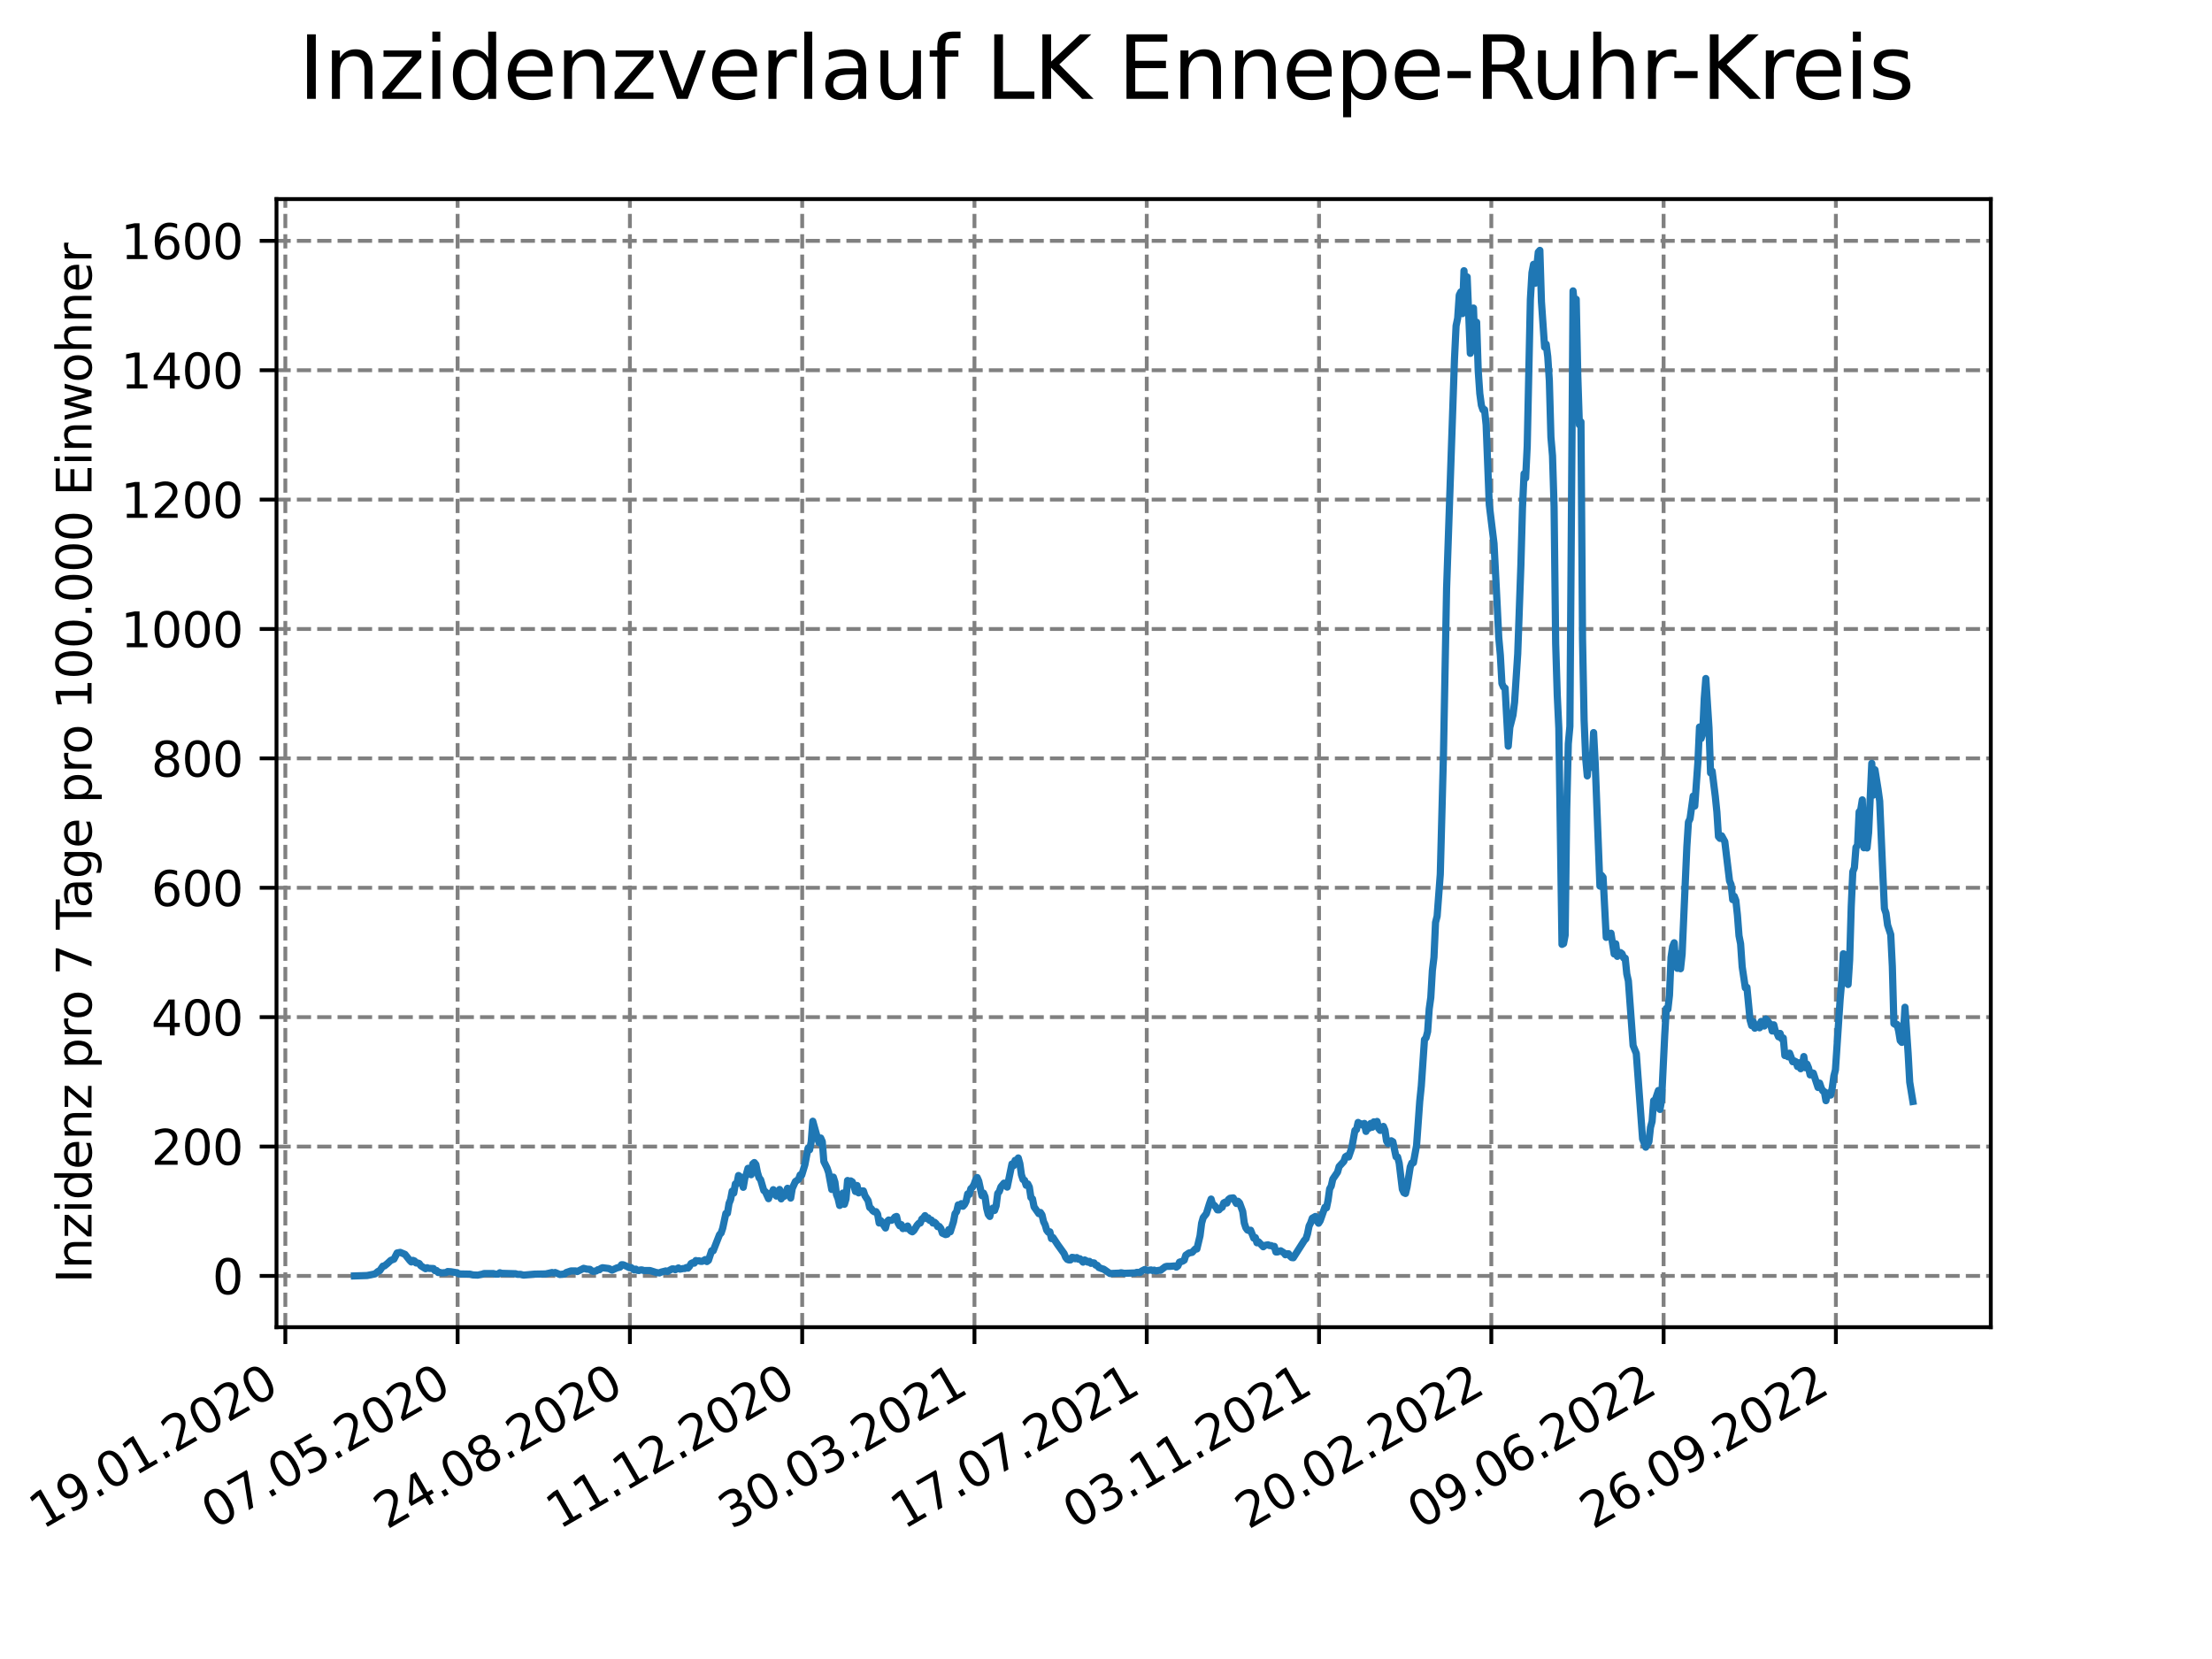 <?xml version="1.0" encoding="utf-8" standalone="no"?>
<!DOCTYPE svg PUBLIC "-//W3C//DTD SVG 1.1//EN"
  "http://www.w3.org/Graphics/SVG/1.1/DTD/svg11.dtd">
<svg xmlns:xlink="http://www.w3.org/1999/xlink" width="460.8pt" height="345.6pt" viewBox="0 0 460.8 345.6" xmlns="http://www.w3.org/2000/svg" version="1.1">
 <defs>
  <style type="text/css">*{stroke-linejoin: round; stroke-linecap: butt}</style>
 </defs>
 <g id="figure_1">
  <g id="patch_1">
   <path d="M 0 345.6 
L 460.8 345.6 
L 460.8 0 
L 0 0 
z
" style="fill: #ffffff"/>
  </g>
  <g id="axes_1">
   <g id="patch_2">
    <path d="M 57.6 276.48 
L 414.72 276.48 
L 414.72 41.472 
L 57.6 41.472 
z
" style="fill: #ffffff"/>
   </g>
   <g id="matplotlib.axis_1">
    <g id="xtick_1">
     <g id="line2d_1">
      <path d="M 59.441 276.48 
L 59.441 41.472 
" clip-path="url(#pf2078508af)" style="fill: none; stroke-dasharray: 2.96,1.28; stroke-dashoffset: 0; stroke: #808080; stroke-width: 0.8"/>
     </g>
     <g id="line2d_2">
      <defs>
       <path id="m29d608d064" d="M 0 0 
L 0 3.5 
" style="stroke: #000000; stroke-width: 0.8"/>
      </defs>
      <g>
       <use xlink:href="#m29d608d064" x="59.441" y="276.48" style="stroke: #000000; stroke-width: 0.8"/>
      </g>
     </g>
     <g id="text_1">
      <!-- 19.01.2020 -->
      <g transform="translate(8.816 318.689) rotate(-30) scale(0.1 -0.1)">
       <defs>
        <path id="DejaVuSans-31" d="M 794 531 
L 1825 531 
L 1825 4091 
L 703 3866 
L 703 4441 
L 1819 4666 
L 2450 4666 
L 2450 531 
L 3481 531 
L 3481 0 
L 794 0 
L 794 531 
z
" transform="scale(0.016)"/>
        <path id="DejaVuSans-39" d="M 703 97 
L 703 672 
Q 941 559 1184 500 
Q 1428 441 1663 441 
Q 2288 441 2617 861 
Q 2947 1281 2994 2138 
Q 2813 1869 2534 1725 
Q 2256 1581 1919 1581 
Q 1219 1581 811 2004 
Q 403 2428 403 3163 
Q 403 3881 828 4315 
Q 1253 4750 1959 4750 
Q 2769 4750 3195 4129 
Q 3622 3509 3622 2328 
Q 3622 1225 3098 567 
Q 2575 -91 1691 -91 
Q 1453 -91 1209 -44 
Q 966 3 703 97 
z
M 1959 2075 
Q 2384 2075 2632 2365 
Q 2881 2656 2881 3163 
Q 2881 3666 2632 3958 
Q 2384 4250 1959 4250 
Q 1534 4250 1286 3958 
Q 1038 3666 1038 3163 
Q 1038 2656 1286 2365 
Q 1534 2075 1959 2075 
z
" transform="scale(0.016)"/>
        <path id="DejaVuSans-2e" d="M 684 794 
L 1344 794 
L 1344 0 
L 684 0 
L 684 794 
z
" transform="scale(0.016)"/>
        <path id="DejaVuSans-30" d="M 2034 4250 
Q 1547 4250 1301 3770 
Q 1056 3291 1056 2328 
Q 1056 1369 1301 889 
Q 1547 409 2034 409 
Q 2525 409 2770 889 
Q 3016 1369 3016 2328 
Q 3016 3291 2770 3770 
Q 2525 4250 2034 4250 
z
M 2034 4750 
Q 2819 4750 3233 4129 
Q 3647 3509 3647 2328 
Q 3647 1150 3233 529 
Q 2819 -91 2034 -91 
Q 1250 -91 836 529 
Q 422 1150 422 2328 
Q 422 3509 836 4129 
Q 1250 4750 2034 4750 
z
" transform="scale(0.016)"/>
        <path id="DejaVuSans-32" d="M 1228 531 
L 3431 531 
L 3431 0 
L 469 0 
L 469 531 
Q 828 903 1448 1529 
Q 2069 2156 2228 2338 
Q 2531 2678 2651 2914 
Q 2772 3150 2772 3378 
Q 2772 3750 2511 3984 
Q 2250 4219 1831 4219 
Q 1534 4219 1204 4116 
Q 875 4013 500 3803 
L 500 4441 
Q 881 4594 1212 4672 
Q 1544 4750 1819 4750 
Q 2544 4750 2975 4387 
Q 3406 4025 3406 3419 
Q 3406 3131 3298 2873 
Q 3191 2616 2906 2266 
Q 2828 2175 2409 1742 
Q 1991 1309 1228 531 
z
" transform="scale(0.016)"/>
       </defs>
       <use xlink:href="#DejaVuSans-31"/>
       <use xlink:href="#DejaVuSans-39" x="63.623"/>
       <use xlink:href="#DejaVuSans-2e" x="127.246"/>
       <use xlink:href="#DejaVuSans-30" x="159.033"/>
       <use xlink:href="#DejaVuSans-31" x="222.656"/>
       <use xlink:href="#DejaVuSans-2e" x="286.279"/>
       <use xlink:href="#DejaVuSans-32" x="318.066"/>
       <use xlink:href="#DejaVuSans-30" x="381.689"/>
       <use xlink:href="#DejaVuSans-32" x="445.312"/>
       <use xlink:href="#DejaVuSans-30" x="508.936"/>
      </g>
     </g>
    </g>
    <g id="xtick_2">
     <g id="line2d_3">
      <path d="M 95.331 276.48 
L 95.331 41.472 
" clip-path="url(#pf2078508af)" style="fill: none; stroke-dasharray: 2.96,1.28; stroke-dashoffset: 0; stroke: #808080; stroke-width: 0.8"/>
     </g>
     <g id="line2d_4">
      <g>
       <use xlink:href="#m29d608d064" x="95.331" y="276.48" style="stroke: #000000; stroke-width: 0.8"/>
      </g>
     </g>
     <g id="text_2">
      <!-- 07.05.2020 -->
      <g transform="translate(44.706 318.689) rotate(-30) scale(0.1 -0.1)">
       <defs>
        <path id="DejaVuSans-37" d="M 525 4666 
L 3525 4666 
L 3525 4397 
L 1831 0 
L 1172 0 
L 2766 4134 
L 525 4134 
L 525 4666 
z
" transform="scale(0.016)"/>
        <path id="DejaVuSans-35" d="M 691 4666 
L 3169 4666 
L 3169 4134 
L 1269 4134 
L 1269 2991 
Q 1406 3038 1543 3061 
Q 1681 3084 1819 3084 
Q 2600 3084 3056 2656 
Q 3513 2228 3513 1497 
Q 3513 744 3044 326 
Q 2575 -91 1722 -91 
Q 1428 -91 1123 -41 
Q 819 9 494 109 
L 494 744 
Q 775 591 1075 516 
Q 1375 441 1709 441 
Q 2250 441 2565 725 
Q 2881 1009 2881 1497 
Q 2881 1984 2565 2268 
Q 2250 2553 1709 2553 
Q 1456 2553 1204 2497 
Q 953 2441 691 2322 
L 691 4666 
z
" transform="scale(0.016)"/>
       </defs>
       <use xlink:href="#DejaVuSans-30"/>
       <use xlink:href="#DejaVuSans-37" x="63.623"/>
       <use xlink:href="#DejaVuSans-2e" x="127.246"/>
       <use xlink:href="#DejaVuSans-30" x="159.033"/>
       <use xlink:href="#DejaVuSans-35" x="222.656"/>
       <use xlink:href="#DejaVuSans-2e" x="286.279"/>
       <use xlink:href="#DejaVuSans-32" x="318.066"/>
       <use xlink:href="#DejaVuSans-30" x="381.689"/>
       <use xlink:href="#DejaVuSans-32" x="445.312"/>
       <use xlink:href="#DejaVuSans-30" x="508.936"/>
      </g>
     </g>
    </g>
    <g id="xtick_3">
     <g id="line2d_5">
      <path d="M 131.221 276.48 
L 131.221 41.472 
" clip-path="url(#pf2078508af)" style="fill: none; stroke-dasharray: 2.96,1.28; stroke-dashoffset: 0; stroke: #808080; stroke-width: 0.8"/>
     </g>
     <g id="line2d_6">
      <g>
       <use xlink:href="#m29d608d064" x="131.221" y="276.48" style="stroke: #000000; stroke-width: 0.8"/>
      </g>
     </g>
     <g id="text_3">
      <!-- 24.08.2020 -->
      <g transform="translate(80.596 318.689) rotate(-30) scale(0.1 -0.1)">
       <defs>
        <path id="DejaVuSans-34" d="M 2419 4116 
L 825 1625 
L 2419 1625 
L 2419 4116 
z
M 2253 4666 
L 3047 4666 
L 3047 1625 
L 3713 1625 
L 3713 1100 
L 3047 1100 
L 3047 0 
L 2419 0 
L 2419 1100 
L 313 1100 
L 313 1709 
L 2253 4666 
z
" transform="scale(0.016)"/>
        <path id="DejaVuSans-38" d="M 2034 2216 
Q 1584 2216 1326 1975 
Q 1069 1734 1069 1313 
Q 1069 891 1326 650 
Q 1584 409 2034 409 
Q 2484 409 2743 651 
Q 3003 894 3003 1313 
Q 3003 1734 2745 1975 
Q 2488 2216 2034 2216 
z
M 1403 2484 
Q 997 2584 770 2862 
Q 544 3141 544 3541 
Q 544 4100 942 4425 
Q 1341 4750 2034 4750 
Q 2731 4750 3128 4425 
Q 3525 4100 3525 3541 
Q 3525 3141 3298 2862 
Q 3072 2584 2669 2484 
Q 3125 2378 3379 2068 
Q 3634 1759 3634 1313 
Q 3634 634 3220 271 
Q 2806 -91 2034 -91 
Q 1263 -91 848 271 
Q 434 634 434 1313 
Q 434 1759 690 2068 
Q 947 2378 1403 2484 
z
M 1172 3481 
Q 1172 3119 1398 2916 
Q 1625 2713 2034 2713 
Q 2441 2713 2670 2916 
Q 2900 3119 2900 3481 
Q 2900 3844 2670 4047 
Q 2441 4250 2034 4250 
Q 1625 4250 1398 4047 
Q 1172 3844 1172 3481 
z
" transform="scale(0.016)"/>
       </defs>
       <use xlink:href="#DejaVuSans-32"/>
       <use xlink:href="#DejaVuSans-34" x="63.623"/>
       <use xlink:href="#DejaVuSans-2e" x="127.246"/>
       <use xlink:href="#DejaVuSans-30" x="159.033"/>
       <use xlink:href="#DejaVuSans-38" x="222.656"/>
       <use xlink:href="#DejaVuSans-2e" x="286.279"/>
       <use xlink:href="#DejaVuSans-32" x="318.066"/>
       <use xlink:href="#DejaVuSans-30" x="381.689"/>
       <use xlink:href="#DejaVuSans-32" x="445.312"/>
       <use xlink:href="#DejaVuSans-30" x="508.936"/>
      </g>
     </g>
    </g>
    <g id="xtick_4">
     <g id="line2d_7">
      <path d="M 167.111 276.48 
L 167.111 41.472 
" clip-path="url(#pf2078508af)" style="fill: none; stroke-dasharray: 2.96,1.28; stroke-dashoffset: 0; stroke: #808080; stroke-width: 0.8"/>
     </g>
     <g id="line2d_8">
      <g>
       <use xlink:href="#m29d608d064" x="167.111" y="276.48" style="stroke: #000000; stroke-width: 0.8"/>
      </g>
     </g>
     <g id="text_4">
      <!-- 11.12.2020 -->
      <g transform="translate(116.485 318.689) rotate(-30) scale(0.1 -0.1)">
       <use xlink:href="#DejaVuSans-31"/>
       <use xlink:href="#DejaVuSans-31" x="63.623"/>
       <use xlink:href="#DejaVuSans-2e" x="127.246"/>
       <use xlink:href="#DejaVuSans-31" x="159.033"/>
       <use xlink:href="#DejaVuSans-32" x="222.656"/>
       <use xlink:href="#DejaVuSans-2e" x="286.279"/>
       <use xlink:href="#DejaVuSans-32" x="318.066"/>
       <use xlink:href="#DejaVuSans-30" x="381.689"/>
       <use xlink:href="#DejaVuSans-32" x="445.312"/>
       <use xlink:href="#DejaVuSans-30" x="508.936"/>
      </g>
     </g>
    </g>
    <g id="xtick_5">
     <g id="line2d_9">
      <path d="M 203 276.48 
L 203 41.472 
" clip-path="url(#pf2078508af)" style="fill: none; stroke-dasharray: 2.96,1.28; stroke-dashoffset: 0; stroke: #808080; stroke-width: 0.8"/>
     </g>
     <g id="line2d_10">
      <g>
       <use xlink:href="#m29d608d064" x="203" y="276.48" style="stroke: #000000; stroke-width: 0.8"/>
      </g>
     </g>
     <g id="text_5">
      <!-- 30.03.2021 -->
      <g transform="translate(152.375 318.689) rotate(-30) scale(0.1 -0.1)">
       <defs>
        <path id="DejaVuSans-33" d="M 2597 2516 
Q 3050 2419 3304 2112 
Q 3559 1806 3559 1356 
Q 3559 666 3084 287 
Q 2609 -91 1734 -91 
Q 1441 -91 1130 -33 
Q 819 25 488 141 
L 488 750 
Q 750 597 1062 519 
Q 1375 441 1716 441 
Q 2309 441 2620 675 
Q 2931 909 2931 1356 
Q 2931 1769 2642 2001 
Q 2353 2234 1838 2234 
L 1294 2234 
L 1294 2753 
L 1863 2753 
Q 2328 2753 2575 2939 
Q 2822 3125 2822 3475 
Q 2822 3834 2567 4026 
Q 2313 4219 1838 4219 
Q 1578 4219 1281 4162 
Q 984 4106 628 3988 
L 628 4550 
Q 988 4650 1302 4700 
Q 1616 4750 1894 4750 
Q 2613 4750 3031 4423 
Q 3450 4097 3450 3541 
Q 3450 3153 3228 2886 
Q 3006 2619 2597 2516 
z
" transform="scale(0.016)"/>
       </defs>
       <use xlink:href="#DejaVuSans-33"/>
       <use xlink:href="#DejaVuSans-30" x="63.623"/>
       <use xlink:href="#DejaVuSans-2e" x="127.246"/>
       <use xlink:href="#DejaVuSans-30" x="159.033"/>
       <use xlink:href="#DejaVuSans-33" x="222.656"/>
       <use xlink:href="#DejaVuSans-2e" x="286.279"/>
       <use xlink:href="#DejaVuSans-32" x="318.066"/>
       <use xlink:href="#DejaVuSans-30" x="381.689"/>
       <use xlink:href="#DejaVuSans-32" x="445.312"/>
       <use xlink:href="#DejaVuSans-31" x="508.936"/>
      </g>
     </g>
    </g>
    <g id="xtick_6">
     <g id="line2d_11">
      <path d="M 238.89 276.48 
L 238.89 41.472 
" clip-path="url(#pf2078508af)" style="fill: none; stroke-dasharray: 2.96,1.28; stroke-dashoffset: 0; stroke: #808080; stroke-width: 0.8"/>
     </g>
     <g id="line2d_12">
      <g>
       <use xlink:href="#m29d608d064" x="238.89" y="276.48" style="stroke: #000000; stroke-width: 0.8"/>
      </g>
     </g>
     <g id="text_6">
      <!-- 17.07.2021 -->
      <g transform="translate(188.265 318.689) rotate(-30) scale(0.1 -0.1)">
       <use xlink:href="#DejaVuSans-31"/>
       <use xlink:href="#DejaVuSans-37" x="63.623"/>
       <use xlink:href="#DejaVuSans-2e" x="127.246"/>
       <use xlink:href="#DejaVuSans-30" x="159.033"/>
       <use xlink:href="#DejaVuSans-37" x="222.656"/>
       <use xlink:href="#DejaVuSans-2e" x="286.279"/>
       <use xlink:href="#DejaVuSans-32" x="318.066"/>
       <use xlink:href="#DejaVuSans-30" x="381.689"/>
       <use xlink:href="#DejaVuSans-32" x="445.312"/>
       <use xlink:href="#DejaVuSans-31" x="508.936"/>
      </g>
     </g>
    </g>
    <g id="xtick_7">
     <g id="line2d_13">
      <path d="M 274.78 276.48 
L 274.78 41.472 
" clip-path="url(#pf2078508af)" style="fill: none; stroke-dasharray: 2.96,1.28; stroke-dashoffset: 0; stroke: #808080; stroke-width: 0.8"/>
     </g>
     <g id="line2d_14">
      <g>
       <use xlink:href="#m29d608d064" x="274.78" y="276.48" style="stroke: #000000; stroke-width: 0.8"/>
      </g>
     </g>
     <g id="text_7">
      <!-- 03.11.2021 -->
      <g transform="translate(224.155 318.689) rotate(-30) scale(0.1 -0.1)">
       <use xlink:href="#DejaVuSans-30"/>
       <use xlink:href="#DejaVuSans-33" x="63.623"/>
       <use xlink:href="#DejaVuSans-2e" x="127.246"/>
       <use xlink:href="#DejaVuSans-31" x="159.033"/>
       <use xlink:href="#DejaVuSans-31" x="222.656"/>
       <use xlink:href="#DejaVuSans-2e" x="286.279"/>
       <use xlink:href="#DejaVuSans-32" x="318.066"/>
       <use xlink:href="#DejaVuSans-30" x="381.689"/>
       <use xlink:href="#DejaVuSans-32" x="445.312"/>
       <use xlink:href="#DejaVuSans-31" x="508.936"/>
      </g>
     </g>
    </g>
    <g id="xtick_8">
     <g id="line2d_15">
      <path d="M 310.67 276.48 
L 310.67 41.472 
" clip-path="url(#pf2078508af)" style="fill: none; stroke-dasharray: 2.96,1.28; stroke-dashoffset: 0; stroke: #808080; stroke-width: 0.8"/>
     </g>
     <g id="line2d_16">
      <g>
       <use xlink:href="#m29d608d064" x="310.67" y="276.48" style="stroke: #000000; stroke-width: 0.8"/>
      </g>
     </g>
     <g id="text_8">
      <!-- 20.02.2022 -->
      <g transform="translate(260.045 318.689) rotate(-30) scale(0.1 -0.1)">
       <use xlink:href="#DejaVuSans-32"/>
       <use xlink:href="#DejaVuSans-30" x="63.623"/>
       <use xlink:href="#DejaVuSans-2e" x="127.246"/>
       <use xlink:href="#DejaVuSans-30" x="159.033"/>
       <use xlink:href="#DejaVuSans-32" x="222.656"/>
       <use xlink:href="#DejaVuSans-2e" x="286.279"/>
       <use xlink:href="#DejaVuSans-32" x="318.066"/>
       <use xlink:href="#DejaVuSans-30" x="381.689"/>
       <use xlink:href="#DejaVuSans-32" x="445.312"/>
       <use xlink:href="#DejaVuSans-32" x="508.936"/>
      </g>
     </g>
    </g>
    <g id="xtick_9">
     <g id="line2d_17">
      <path d="M 346.56 276.48 
L 346.56 41.472 
" clip-path="url(#pf2078508af)" style="fill: none; stroke-dasharray: 2.96,1.28; stroke-dashoffset: 0; stroke: #808080; stroke-width: 0.8"/>
     </g>
     <g id="line2d_18">
      <g>
       <use xlink:href="#m29d608d064" x="346.56" y="276.48" style="stroke: #000000; stroke-width: 0.8"/>
      </g>
     </g>
     <g id="text_9">
      <!-- 09.06.2022 -->
      <g transform="translate(295.934 318.689) rotate(-30) scale(0.1 -0.1)">
       <defs>
        <path id="DejaVuSans-36" d="M 2113 2584 
Q 1688 2584 1439 2293 
Q 1191 2003 1191 1497 
Q 1191 994 1439 701 
Q 1688 409 2113 409 
Q 2538 409 2786 701 
Q 3034 994 3034 1497 
Q 3034 2003 2786 2293 
Q 2538 2584 2113 2584 
z
M 3366 4563 
L 3366 3988 
Q 3128 4100 2886 4159 
Q 2644 4219 2406 4219 
Q 1781 4219 1451 3797 
Q 1122 3375 1075 2522 
Q 1259 2794 1537 2939 
Q 1816 3084 2150 3084 
Q 2853 3084 3261 2657 
Q 3669 2231 3669 1497 
Q 3669 778 3244 343 
Q 2819 -91 2113 -91 
Q 1303 -91 875 529 
Q 447 1150 447 2328 
Q 447 3434 972 4092 
Q 1497 4750 2381 4750 
Q 2619 4750 2861 4703 
Q 3103 4656 3366 4563 
z
" transform="scale(0.016)"/>
       </defs>
       <use xlink:href="#DejaVuSans-30"/>
       <use xlink:href="#DejaVuSans-39" x="63.623"/>
       <use xlink:href="#DejaVuSans-2e" x="127.246"/>
       <use xlink:href="#DejaVuSans-30" x="159.033"/>
       <use xlink:href="#DejaVuSans-36" x="222.656"/>
       <use xlink:href="#DejaVuSans-2e" x="286.279"/>
       <use xlink:href="#DejaVuSans-32" x="318.066"/>
       <use xlink:href="#DejaVuSans-30" x="381.689"/>
       <use xlink:href="#DejaVuSans-32" x="445.312"/>
       <use xlink:href="#DejaVuSans-32" x="508.936"/>
      </g>
     </g>
    </g>
    <g id="xtick_10">
     <g id="line2d_19">
      <path d="M 382.449 276.48 
L 382.449 41.472 
" clip-path="url(#pf2078508af)" style="fill: none; stroke-dasharray: 2.96,1.28; stroke-dashoffset: 0; stroke: #808080; stroke-width: 0.8"/>
     </g>
     <g id="line2d_20">
      <g>
       <use xlink:href="#m29d608d064" x="382.449" y="276.48" style="stroke: #000000; stroke-width: 0.8"/>
      </g>
     </g>
     <g id="text_10">
      <!-- 26.09.2022 -->
      <g transform="translate(331.824 318.689) rotate(-30) scale(0.1 -0.1)">
       <use xlink:href="#DejaVuSans-32"/>
       <use xlink:href="#DejaVuSans-36" x="63.623"/>
       <use xlink:href="#DejaVuSans-2e" x="127.246"/>
       <use xlink:href="#DejaVuSans-30" x="159.033"/>
       <use xlink:href="#DejaVuSans-39" x="222.656"/>
       <use xlink:href="#DejaVuSans-2e" x="286.279"/>
       <use xlink:href="#DejaVuSans-32" x="318.066"/>
       <use xlink:href="#DejaVuSans-30" x="381.689"/>
       <use xlink:href="#DejaVuSans-32" x="445.312"/>
       <use xlink:href="#DejaVuSans-32" x="508.936"/>
      </g>
     </g>
    </g>
   </g>
   <g id="matplotlib.axis_2">
    <g id="ytick_1">
     <g id="line2d_21">
      <path d="M 57.6 265.798 
L 414.72 265.798 
" clip-path="url(#pf2078508af)" style="fill: none; stroke-dasharray: 2.96,1.28; stroke-dashoffset: 0; stroke: #808080; stroke-width: 0.8"/>
     </g>
     <g id="line2d_22">
      <defs>
       <path id="mc8bc23e717" d="M 0 0 
L -3.5 0 
" style="stroke: #000000; stroke-width: 0.8"/>
      </defs>
      <g>
       <use xlink:href="#mc8bc23e717" x="57.6" y="265.798" style="stroke: #000000; stroke-width: 0.8"/>
      </g>
     </g>
     <g id="text_11">
      <!-- 0 -->
      <g transform="translate(44.237 269.597) scale(0.1 -0.1)">
       <use xlink:href="#DejaVuSans-30"/>
      </g>
     </g>
    </g>
    <g id="ytick_2">
     <g id="line2d_23">
      <path d="M 57.6 238.844 
L 414.72 238.844 
" clip-path="url(#pf2078508af)" style="fill: none; stroke-dasharray: 2.96,1.28; stroke-dashoffset: 0; stroke: #808080; stroke-width: 0.8"/>
     </g>
     <g id="line2d_24">
      <g>
       <use xlink:href="#mc8bc23e717" x="57.6" y="238.844" style="stroke: #000000; stroke-width: 0.8"/>
      </g>
     </g>
     <g id="text_12">
      <!-- 200 -->
      <g transform="translate(31.512 242.644) scale(0.1 -0.1)">
       <use xlink:href="#DejaVuSans-32"/>
       <use xlink:href="#DejaVuSans-30" x="63.623"/>
       <use xlink:href="#DejaVuSans-30" x="127.246"/>
      </g>
     </g>
    </g>
    <g id="ytick_3">
     <g id="line2d_25">
      <path d="M 57.6 211.891 
L 414.72 211.891 
" clip-path="url(#pf2078508af)" style="fill: none; stroke-dasharray: 2.96,1.28; stroke-dashoffset: 0; stroke: #808080; stroke-width: 0.8"/>
     </g>
     <g id="line2d_26">
      <g>
       <use xlink:href="#mc8bc23e717" x="57.6" y="211.891" style="stroke: #000000; stroke-width: 0.8"/>
      </g>
     </g>
     <g id="text_13">
      <!-- 400 -->
      <g transform="translate(31.512 215.69) scale(0.1 -0.1)">
       <use xlink:href="#DejaVuSans-34"/>
       <use xlink:href="#DejaVuSans-30" x="63.623"/>
       <use xlink:href="#DejaVuSans-30" x="127.246"/>
      </g>
     </g>
    </g>
    <g id="ytick_4">
     <g id="line2d_27">
      <path d="M 57.6 184.938 
L 414.72 184.938 
" clip-path="url(#pf2078508af)" style="fill: none; stroke-dasharray: 2.96,1.28; stroke-dashoffset: 0; stroke: #808080; stroke-width: 0.8"/>
     </g>
     <g id="line2d_28">
      <g>
       <use xlink:href="#mc8bc23e717" x="57.6" y="184.938" style="stroke: #000000; stroke-width: 0.8"/>
      </g>
     </g>
     <g id="text_14">
      <!-- 600 -->
      <g transform="translate(31.512 188.737) scale(0.1 -0.1)">
       <use xlink:href="#DejaVuSans-36"/>
       <use xlink:href="#DejaVuSans-30" x="63.623"/>
       <use xlink:href="#DejaVuSans-30" x="127.246"/>
      </g>
     </g>
    </g>
    <g id="ytick_5">
     <g id="line2d_29">
      <path d="M 57.6 157.984 
L 414.72 157.984 
" clip-path="url(#pf2078508af)" style="fill: none; stroke-dasharray: 2.96,1.28; stroke-dashoffset: 0; stroke: #808080; stroke-width: 0.8"/>
     </g>
     <g id="line2d_30">
      <g>
       <use xlink:href="#mc8bc23e717" x="57.6" y="157.984" style="stroke: #000000; stroke-width: 0.8"/>
      </g>
     </g>
     <g id="text_15">
      <!-- 800 -->
      <g transform="translate(31.512 161.784) scale(0.1 -0.1)">
       <use xlink:href="#DejaVuSans-38"/>
       <use xlink:href="#DejaVuSans-30" x="63.623"/>
       <use xlink:href="#DejaVuSans-30" x="127.246"/>
      </g>
     </g>
    </g>
    <g id="ytick_6">
     <g id="line2d_31">
      <path d="M 57.6 131.031 
L 414.72 131.031 
" clip-path="url(#pf2078508af)" style="fill: none; stroke-dasharray: 2.96,1.28; stroke-dashoffset: 0; stroke: #808080; stroke-width: 0.8"/>
     </g>
     <g id="line2d_32">
      <g>
       <use xlink:href="#mc8bc23e717" x="57.6" y="131.031" style="stroke: #000000; stroke-width: 0.8"/>
      </g>
     </g>
     <g id="text_16">
      <!-- 1000 -->
      <g transform="translate(25.15 134.83) scale(0.1 -0.1)">
       <use xlink:href="#DejaVuSans-31"/>
       <use xlink:href="#DejaVuSans-30" x="63.623"/>
       <use xlink:href="#DejaVuSans-30" x="127.246"/>
       <use xlink:href="#DejaVuSans-30" x="190.869"/>
      </g>
     </g>
    </g>
    <g id="ytick_7">
     <g id="line2d_33">
      <path d="M 57.6 104.078 
L 414.72 104.078 
" clip-path="url(#pf2078508af)" style="fill: none; stroke-dasharray: 2.96,1.28; stroke-dashoffset: 0; stroke: #808080; stroke-width: 0.8"/>
     </g>
     <g id="line2d_34">
      <g>
       <use xlink:href="#mc8bc23e717" x="57.6" y="104.078" style="stroke: #000000; stroke-width: 0.8"/>
      </g>
     </g>
     <g id="text_17">
      <!-- 1200 -->
      <g transform="translate(25.15 107.877) scale(0.1 -0.1)">
       <use xlink:href="#DejaVuSans-31"/>
       <use xlink:href="#DejaVuSans-32" x="63.623"/>
       <use xlink:href="#DejaVuSans-30" x="127.246"/>
       <use xlink:href="#DejaVuSans-30" x="190.869"/>
      </g>
     </g>
    </g>
    <g id="ytick_8">
     <g id="line2d_35">
      <path d="M 57.6 77.124 
L 414.72 77.124 
" clip-path="url(#pf2078508af)" style="fill: none; stroke-dasharray: 2.96,1.28; stroke-dashoffset: 0; stroke: #808080; stroke-width: 0.8"/>
     </g>
     <g id="line2d_36">
      <g>
       <use xlink:href="#mc8bc23e717" x="57.6" y="77.124" style="stroke: #000000; stroke-width: 0.8"/>
      </g>
     </g>
     <g id="text_18">
      <!-- 1400 -->
      <g transform="translate(25.15 80.924) scale(0.1 -0.1)">
       <use xlink:href="#DejaVuSans-31"/>
       <use xlink:href="#DejaVuSans-34" x="63.623"/>
       <use xlink:href="#DejaVuSans-30" x="127.246"/>
       <use xlink:href="#DejaVuSans-30" x="190.869"/>
      </g>
     </g>
    </g>
    <g id="ytick_9">
     <g id="line2d_37">
      <path d="M 57.6 50.171 
L 414.72 50.171 
" clip-path="url(#pf2078508af)" style="fill: none; stroke-dasharray: 2.96,1.28; stroke-dashoffset: 0; stroke: #808080; stroke-width: 0.8"/>
     </g>
     <g id="line2d_38">
      <g>
       <use xlink:href="#mc8bc23e717" x="57.6" y="50.171" style="stroke: #000000; stroke-width: 0.8"/>
      </g>
     </g>
     <g id="text_19">
      <!-- 1600 -->
      <g transform="translate(25.15 53.97) scale(0.1 -0.1)">
       <use xlink:href="#DejaVuSans-31"/>
       <use xlink:href="#DejaVuSans-36" x="63.623"/>
       <use xlink:href="#DejaVuSans-30" x="127.246"/>
       <use xlink:href="#DejaVuSans-30" x="190.869"/>
      </g>
     </g>
    </g>
    <g id="text_20">
     <!-- Inzidenz pro 7 Tage pro 100.000 Einwohner -->
     <g transform="translate(19.07 267.301) rotate(-90) scale(0.1 -0.1)">
      <defs>
       <path id="DejaVuSans-49" d="M 628 4666 
L 1259 4666 
L 1259 0 
L 628 0 
L 628 4666 
z
" transform="scale(0.016)"/>
       <path id="DejaVuSans-6e" d="M 3513 2113 
L 3513 0 
L 2938 0 
L 2938 2094 
Q 2938 2591 2744 2837 
Q 2550 3084 2163 3084 
Q 1697 3084 1428 2787 
Q 1159 2491 1159 1978 
L 1159 0 
L 581 0 
L 581 3500 
L 1159 3500 
L 1159 2956 
Q 1366 3272 1645 3428 
Q 1925 3584 2291 3584 
Q 2894 3584 3203 3211 
Q 3513 2838 3513 2113 
z
" transform="scale(0.016)"/>
       <path id="DejaVuSans-7a" d="M 353 3500 
L 3084 3500 
L 3084 2975 
L 922 459 
L 3084 459 
L 3084 0 
L 275 0 
L 275 525 
L 2438 3041 
L 353 3041 
L 353 3500 
z
" transform="scale(0.016)"/>
       <path id="DejaVuSans-69" d="M 603 3500 
L 1178 3500 
L 1178 0 
L 603 0 
L 603 3500 
z
M 603 4863 
L 1178 4863 
L 1178 4134 
L 603 4134 
L 603 4863 
z
" transform="scale(0.016)"/>
       <path id="DejaVuSans-64" d="M 2906 2969 
L 2906 4863 
L 3481 4863 
L 3481 0 
L 2906 0 
L 2906 525 
Q 2725 213 2448 61 
Q 2172 -91 1784 -91 
Q 1150 -91 751 415 
Q 353 922 353 1747 
Q 353 2572 751 3078 
Q 1150 3584 1784 3584 
Q 2172 3584 2448 3432 
Q 2725 3281 2906 2969 
z
M 947 1747 
Q 947 1113 1208 752 
Q 1469 391 1925 391 
Q 2381 391 2643 752 
Q 2906 1113 2906 1747 
Q 2906 2381 2643 2742 
Q 2381 3103 1925 3103 
Q 1469 3103 1208 2742 
Q 947 2381 947 1747 
z
" transform="scale(0.016)"/>
       <path id="DejaVuSans-65" d="M 3597 1894 
L 3597 1613 
L 953 1613 
Q 991 1019 1311 708 
Q 1631 397 2203 397 
Q 2534 397 2845 478 
Q 3156 559 3463 722 
L 3463 178 
Q 3153 47 2828 -22 
Q 2503 -91 2169 -91 
Q 1331 -91 842 396 
Q 353 884 353 1716 
Q 353 2575 817 3079 
Q 1281 3584 2069 3584 
Q 2775 3584 3186 3129 
Q 3597 2675 3597 1894 
z
M 3022 2063 
Q 3016 2534 2758 2815 
Q 2500 3097 2075 3097 
Q 1594 3097 1305 2825 
Q 1016 2553 972 2059 
L 3022 2063 
z
" transform="scale(0.016)"/>
       <path id="DejaVuSans-20" transform="scale(0.016)"/>
       <path id="DejaVuSans-70" d="M 1159 525 
L 1159 -1331 
L 581 -1331 
L 581 3500 
L 1159 3500 
L 1159 2969 
Q 1341 3281 1617 3432 
Q 1894 3584 2278 3584 
Q 2916 3584 3314 3078 
Q 3713 2572 3713 1747 
Q 3713 922 3314 415 
Q 2916 -91 2278 -91 
Q 1894 -91 1617 61 
Q 1341 213 1159 525 
z
M 3116 1747 
Q 3116 2381 2855 2742 
Q 2594 3103 2138 3103 
Q 1681 3103 1420 2742 
Q 1159 2381 1159 1747 
Q 1159 1113 1420 752 
Q 1681 391 2138 391 
Q 2594 391 2855 752 
Q 3116 1113 3116 1747 
z
" transform="scale(0.016)"/>
       <path id="DejaVuSans-72" d="M 2631 2963 
Q 2534 3019 2420 3045 
Q 2306 3072 2169 3072 
Q 1681 3072 1420 2755 
Q 1159 2438 1159 1844 
L 1159 0 
L 581 0 
L 581 3500 
L 1159 3500 
L 1159 2956 
Q 1341 3275 1631 3429 
Q 1922 3584 2338 3584 
Q 2397 3584 2469 3576 
Q 2541 3569 2628 3553 
L 2631 2963 
z
" transform="scale(0.016)"/>
       <path id="DejaVuSans-6f" d="M 1959 3097 
Q 1497 3097 1228 2736 
Q 959 2375 959 1747 
Q 959 1119 1226 758 
Q 1494 397 1959 397 
Q 2419 397 2687 759 
Q 2956 1122 2956 1747 
Q 2956 2369 2687 2733 
Q 2419 3097 1959 3097 
z
M 1959 3584 
Q 2709 3584 3137 3096 
Q 3566 2609 3566 1747 
Q 3566 888 3137 398 
Q 2709 -91 1959 -91 
Q 1206 -91 779 398 
Q 353 888 353 1747 
Q 353 2609 779 3096 
Q 1206 3584 1959 3584 
z
" transform="scale(0.016)"/>
       <path id="DejaVuSans-54" d="M -19 4666 
L 3928 4666 
L 3928 4134 
L 2272 4134 
L 2272 0 
L 1638 0 
L 1638 4134 
L -19 4134 
L -19 4666 
z
" transform="scale(0.016)"/>
       <path id="DejaVuSans-61" d="M 2194 1759 
Q 1497 1759 1228 1600 
Q 959 1441 959 1056 
Q 959 750 1161 570 
Q 1363 391 1709 391 
Q 2188 391 2477 730 
Q 2766 1069 2766 1631 
L 2766 1759 
L 2194 1759 
z
M 3341 1997 
L 3341 0 
L 2766 0 
L 2766 531 
Q 2569 213 2275 61 
Q 1981 -91 1556 -91 
Q 1019 -91 701 211 
Q 384 513 384 1019 
Q 384 1609 779 1909 
Q 1175 2209 1959 2209 
L 2766 2209 
L 2766 2266 
Q 2766 2663 2505 2880 
Q 2244 3097 1772 3097 
Q 1472 3097 1187 3025 
Q 903 2953 641 2809 
L 641 3341 
Q 956 3463 1253 3523 
Q 1550 3584 1831 3584 
Q 2591 3584 2966 3190 
Q 3341 2797 3341 1997 
z
" transform="scale(0.016)"/>
       <path id="DejaVuSans-67" d="M 2906 1791 
Q 2906 2416 2648 2759 
Q 2391 3103 1925 3103 
Q 1463 3103 1205 2759 
Q 947 2416 947 1791 
Q 947 1169 1205 825 
Q 1463 481 1925 481 
Q 2391 481 2648 825 
Q 2906 1169 2906 1791 
z
M 3481 434 
Q 3481 -459 3084 -895 
Q 2688 -1331 1869 -1331 
Q 1566 -1331 1297 -1286 
Q 1028 -1241 775 -1147 
L 775 -588 
Q 1028 -725 1275 -790 
Q 1522 -856 1778 -856 
Q 2344 -856 2625 -561 
Q 2906 -266 2906 331 
L 2906 616 
Q 2728 306 2450 153 
Q 2172 0 1784 0 
Q 1141 0 747 490 
Q 353 981 353 1791 
Q 353 2603 747 3093 
Q 1141 3584 1784 3584 
Q 2172 3584 2450 3431 
Q 2728 3278 2906 2969 
L 2906 3500 
L 3481 3500 
L 3481 434 
z
" transform="scale(0.016)"/>
       <path id="DejaVuSans-45" d="M 628 4666 
L 3578 4666 
L 3578 4134 
L 1259 4134 
L 1259 2753 
L 3481 2753 
L 3481 2222 
L 1259 2222 
L 1259 531 
L 3634 531 
L 3634 0 
L 628 0 
L 628 4666 
z
" transform="scale(0.016)"/>
       <path id="DejaVuSans-77" d="M 269 3500 
L 844 3500 
L 1563 769 
L 2278 3500 
L 2956 3500 
L 3675 769 
L 4391 3500 
L 4966 3500 
L 4050 0 
L 3372 0 
L 2619 2869 
L 1863 0 
L 1184 0 
L 269 3500 
z
" transform="scale(0.016)"/>
       <path id="DejaVuSans-68" d="M 3513 2113 
L 3513 0 
L 2938 0 
L 2938 2094 
Q 2938 2591 2744 2837 
Q 2550 3084 2163 3084 
Q 1697 3084 1428 2787 
Q 1159 2491 1159 1978 
L 1159 0 
L 581 0 
L 581 4863 
L 1159 4863 
L 1159 2956 
Q 1366 3272 1645 3428 
Q 1925 3584 2291 3584 
Q 2894 3584 3203 3211 
Q 3513 2838 3513 2113 
z
" transform="scale(0.016)"/>
      </defs>
      <use xlink:href="#DejaVuSans-49"/>
      <use xlink:href="#DejaVuSans-6e" x="29.492"/>
      <use xlink:href="#DejaVuSans-7a" x="92.871"/>
      <use xlink:href="#DejaVuSans-69" x="145.361"/>
      <use xlink:href="#DejaVuSans-64" x="173.145"/>
      <use xlink:href="#DejaVuSans-65" x="236.621"/>
      <use xlink:href="#DejaVuSans-6e" x="298.145"/>
      <use xlink:href="#DejaVuSans-7a" x="361.523"/>
      <use xlink:href="#DejaVuSans-20" x="414.014"/>
      <use xlink:href="#DejaVuSans-70" x="445.801"/>
      <use xlink:href="#DejaVuSans-72" x="509.277"/>
      <use xlink:href="#DejaVuSans-6f" x="548.141"/>
      <use xlink:href="#DejaVuSans-20" x="609.322"/>
      <use xlink:href="#DejaVuSans-37" x="641.109"/>
      <use xlink:href="#DejaVuSans-20" x="704.732"/>
      <use xlink:href="#DejaVuSans-54" x="736.52"/>
      <use xlink:href="#DejaVuSans-61" x="781.104"/>
      <use xlink:href="#DejaVuSans-67" x="842.383"/>
      <use xlink:href="#DejaVuSans-65" x="905.859"/>
      <use xlink:href="#DejaVuSans-20" x="967.383"/>
      <use xlink:href="#DejaVuSans-70" x="999.17"/>
      <use xlink:href="#DejaVuSans-72" x="1062.646"/>
      <use xlink:href="#DejaVuSans-6f" x="1101.51"/>
      <use xlink:href="#DejaVuSans-20" x="1162.691"/>
      <use xlink:href="#DejaVuSans-31" x="1194.479"/>
      <use xlink:href="#DejaVuSans-30" x="1258.102"/>
      <use xlink:href="#DejaVuSans-30" x="1321.725"/>
      <use xlink:href="#DejaVuSans-2e" x="1385.348"/>
      <use xlink:href="#DejaVuSans-30" x="1417.135"/>
      <use xlink:href="#DejaVuSans-30" x="1480.758"/>
      <use xlink:href="#DejaVuSans-30" x="1544.381"/>
      <use xlink:href="#DejaVuSans-20" x="1608.004"/>
      <use xlink:href="#DejaVuSans-45" x="1639.791"/>
      <use xlink:href="#DejaVuSans-69" x="1702.975"/>
      <use xlink:href="#DejaVuSans-6e" x="1730.758"/>
      <use xlink:href="#DejaVuSans-77" x="1794.137"/>
      <use xlink:href="#DejaVuSans-6f" x="1875.924"/>
      <use xlink:href="#DejaVuSans-68" x="1937.105"/>
      <use xlink:href="#DejaVuSans-6e" x="2000.484"/>
      <use xlink:href="#DejaVuSans-65" x="2063.863"/>
      <use xlink:href="#DejaVuSans-72" x="2125.387"/>
     </g>
    </g>
   </g>
   <g id="line2d_39">
    <path d="M 73.833 265.798 
L 76.467 265.715 
L 78.113 265.382 
L 78.772 264.841 
L 79.101 264.717 
L 79.759 263.76 
L 80.089 263.719 
L 80.747 263.178 
L 81.406 262.554 
L 82.064 262.305 
L 82.723 261.016 
L 83.381 260.891 
L 84.369 261.307 
L 85.357 262.554 
L 85.686 262.887 
L 86.016 262.554 
L 86.345 262.679 
L 86.674 263.095 
L 87.003 263.095 
L 87.333 263.22 
L 87.662 263.677 
L 88.65 264.301 
L 88.979 264.093 
L 89.308 264.218 
L 90.296 264.259 
L 90.625 264.717 
L 90.954 264.675 
L 91.284 265.091 
L 91.613 265.049 
L 91.942 265.174 
L 92.93 265.091 
L 93.259 264.883 
L 93.918 264.925 
L 94.906 265.091 
L 95.235 265.133 
L 95.564 265.382 
L 97.869 265.424 
L 98.528 265.59 
L 99.515 265.631 
L 100.503 265.424 
L 100.832 265.299 
L 102.808 265.299 
L 103.137 265.424 
L 103.796 265.424 
L 104.125 265.133 
L 104.454 265.257 
L 107.418 265.34 
L 107.747 265.465 
L 108.405 265.465 
L 109.064 265.631 
L 111.369 265.424 
L 113.674 265.382 
L 114.991 265.091 
L 115.32 265.174 
L 115.649 265.091 
L 116.637 265.507 
L 117.296 265.424 
L 117.625 265.382 
L 117.954 265.091 
L 118.942 264.758 
L 119.6 264.758 
L 119.93 264.758 
L 120.259 264.883 
L 120.918 264.55 
L 121.576 264.218 
L 122.235 264.384 
L 122.893 264.426 
L 123.222 264.717 
L 123.552 264.841 
L 124.21 264.758 
L 124.539 264.509 
L 124.869 264.509 
L 125.198 264.218 
L 125.527 264.093 
L 126.844 264.259 
L 127.503 264.592 
L 128.491 264.135 
L 129.149 263.968 
L 129.478 263.469 
L 129.808 263.469 
L 130.466 263.76 
L 131.125 264.093 
L 131.454 264.051 
L 132.112 264.55 
L 132.442 264.384 
L 132.771 264.634 
L 133.1 264.675 
L 133.43 264.55 
L 133.759 264.55 
L 134.088 264.675 
L 134.747 264.675 
L 135.405 264.675 
L 136.722 265.091 
L 137.381 265.174 
L 137.71 265.008 
L 138.369 264.841 
L 138.698 264.758 
L 139.027 264.883 
L 139.686 264.509 
L 140.015 264.342 
L 140.344 264.342 
L 140.673 264.509 
L 141.332 264.135 
L 141.661 264.384 
L 142.32 264.259 
L 142.649 264.259 
L 142.978 264.051 
L 143.307 264.176 
L 143.637 263.802 
L 143.966 263.22 
L 144.295 263.053 
L 144.625 263.137 
L 144.954 262.596 
L 145.283 262.679 
L 145.612 262.638 
L 145.942 262.762 
L 146.271 262.762 
L 146.929 262.388 
L 147.259 262.804 
L 147.588 262.554 
L 148.246 260.559 
L 148.576 260.559 
L 149.893 257.191 
L 150.222 256.858 
L 150.551 255.86 
L 151.21 252.783 
L 151.539 252.741 
L 151.868 250.704 
L 152.198 249.872 
L 152.527 248.126 
L 152.856 248.542 
L 153.185 246.629 
L 153.515 246.587 
L 153.844 244.883 
L 154.173 245.132 
L 154.832 247.336 
L 155.161 245.423 
L 155.49 244.591 
L 155.82 243.386 
L 156.149 243.635 
L 156.478 244.716 
L 156.807 242.471 
L 157.137 242.18 
L 157.466 242.596 
L 157.795 244.259 
L 158.124 245.34 
L 158.454 245.756 
L 159.112 248.001 
L 159.441 248.251 
L 160.1 249.706 
L 160.429 248.583 
L 160.758 248.75 
L 161.088 247.835 
L 161.417 248.833 
L 161.746 249.165 
L 162.076 249.041 
L 162.405 247.793 
L 162.734 249.748 
L 163.063 249.165 
L 163.393 249.207 
L 164.051 247.544 
L 164.38 247.668 
L 164.71 249.581 
L 165.039 247.585 
L 165.697 246.13 
L 166.356 245.673 
L 166.685 244.758 
L 167.015 244.799 
L 167.673 242.637 
L 168.332 239.186 
L 168.661 239.519 
L 168.99 237.855 
L 169.319 233.572 
L 170.307 237.107 
L 170.636 238.063 
L 170.966 237.065 
L 171.295 237.814 
L 171.624 241.972 
L 172.283 243.302 
L 172.612 244.259 
L 173.271 247.793 
L 173.6 245.215 
L 173.929 246.255 
L 174.258 248.874 
L 174.588 249.706 
L 174.917 251.12 
L 175.246 250.87 
L 175.575 248.542 
L 175.905 250.87 
L 176.234 249.789 
L 176.563 245.922 
L 176.892 246.13 
L 177.222 246.005 
L 177.551 246.213 
L 177.88 247.045 
L 178.209 248.209 
L 178.539 246.962 
L 178.868 248.5 
L 179.527 248.084 
L 179.856 248.084 
L 180.185 249.082 
L 180.844 250.122 
L 181.173 251.536 
L 181.502 251.785 
L 181.831 252.242 
L 182.161 252.45 
L 182.49 252.409 
L 182.819 252.908 
L 183.148 254.779 
L 183.478 254.28 
L 184.466 255.818 
L 184.795 254.488 
L 185.124 254.155 
L 185.453 254.238 
L 185.783 254.197 
L 186.112 253.947 
L 186.441 253.531 
L 186.77 253.407 
L 187.1 254.82 
L 187.429 255.361 
L 187.758 255.111 
L 188.087 255.943 
L 188.417 255.652 
L 188.746 255.902 
L 189.075 255.403 
L 189.404 256.068 
L 189.734 256.442 
L 190.063 256.608 
L 190.392 256.317 
L 191.051 255.236 
L 191.38 254.862 
L 191.709 254.779 
L 192.039 253.947 
L 192.368 253.698 
L 192.697 253.24 
L 193.026 253.864 
L 193.356 253.698 
L 193.685 254.238 
L 194.014 254.155 
L 194.343 254.779 
L 194.673 254.613 
L 195.002 254.904 
L 195.331 255.527 
L 195.66 255.486 
L 195.99 255.902 
L 196.319 256.899 
L 196.978 257.191 
L 197.307 257.107 
L 197.636 256.151 
L 197.965 256.608 
L 198.624 254.529 
L 198.953 252.825 
L 199.282 252.409 
L 199.612 250.995 
L 199.941 251.286 
L 200.27 250.745 
L 200.599 251.286 
L 200.929 250.912 
L 201.258 250.246 
L 201.587 248.708 
L 201.917 248.833 
L 202.246 247.627 
L 202.575 247.336 
L 202.904 246.754 
L 203.234 245.839 
L 203.563 245.298 
L 203.892 246.047 
L 204.551 249.082 
L 204.88 248.542 
L 205.209 249.332 
L 205.538 251.702 
L 205.868 252.991 
L 206.197 253.407 
L 206.526 251.993 
L 206.855 251.66 
L 207.185 252.159 
L 207.514 251.203 
L 207.843 248.625 
L 208.173 248.209 
L 208.502 247.253 
L 209.16 246.463 
L 209.49 246.629 
L 209.819 247.294 
L 210.807 242.471 
L 211.136 242.845 
L 211.465 241.722 
L 211.794 242.263 
L 212.124 241.223 
L 212.453 242.388 
L 212.782 244.716 
L 213.112 245.714 
L 213.441 245.88 
L 213.77 246.92 
L 214.099 246.629 
L 214.429 247.294 
L 214.758 249.456 
L 215.087 249.748 
L 215.416 251.411 
L 216.404 252.825 
L 216.733 252.575 
L 217.063 253.074 
L 217.392 254.488 
L 217.721 255.153 
L 218.05 256.276 
L 218.38 256.692 
L 218.709 256.608 
L 219.038 258.022 
L 219.368 257.814 
L 220.355 259.311 
L 221.672 261.141 
L 222.002 261.931 
L 222.331 262.347 
L 222.66 262.471 
L 222.989 262.471 
L 223.319 261.931 
L 223.648 261.972 
L 223.977 262.222 
L 224.306 261.972 
L 224.636 262.305 
L 224.965 262.222 
L 225.624 262.929 
L 225.953 262.471 
L 226.282 262.638 
L 226.611 262.929 
L 226.941 262.762 
L 227.27 263.178 
L 227.599 263.053 
L 227.928 263.095 
L 228.258 263.552 
L 228.587 263.594 
L 228.916 264.051 
L 229.575 264.301 
L 229.904 264.384 
L 231.221 265.299 
L 232.209 265.257 
L 233.197 265.216 
L 233.526 265.133 
L 234.184 265.257 
L 236.489 265.174 
L 236.819 265.049 
L 237.477 265.091 
L 237.806 264.8 
L 238.465 264.467 
L 239.123 264.634 
L 239.782 264.55 
L 240.111 264.675 
L 240.44 264.592 
L 240.77 264.758 
L 241.428 264.634 
L 241.757 264.634 
L 242.745 263.885 
L 243.075 263.802 
L 243.733 263.802 
L 244.721 263.719 
L 245.05 263.968 
L 245.379 263.719 
L 245.709 262.929 
L 246.367 262.721 
L 246.696 262.513 
L 247.026 261.473 
L 247.684 261.016 
L 248.343 260.891 
L 249.001 260.184 
L 249.331 260.184 
L 249.989 257.44 
L 250.318 254.82 
L 250.648 253.656 
L 251.306 252.825 
L 251.965 250.704 
L 252.294 249.789 
L 252.623 250.953 
L 252.952 251.078 
L 253.282 251.452 
L 253.611 252.034 
L 253.94 252.034 
L 254.27 251.66 
L 254.599 251.494 
L 254.928 250.579 
L 255.257 250.413 
L 255.587 250.621 
L 255.916 249.872 
L 256.245 249.623 
L 256.904 249.54 
L 257.562 250.704 
L 257.891 250.246 
L 258.221 250.579 
L 258.879 252.367 
L 259.208 254.779 
L 259.538 255.777 
L 259.867 256.234 
L 260.196 256.359 
L 260.526 256.276 
L 261.184 257.939 
L 261.513 257.814 
L 261.843 258.895 
L 262.172 258.687 
L 263.16 259.727 
L 263.489 259.436 
L 264.147 259.311 
L 264.477 259.477 
L 264.806 259.477 
L 265.135 259.644 
L 265.465 259.644 
L 265.794 260.808 
L 266.123 260.808 
L 266.782 260.559 
L 267.44 260.974 
L 267.769 261.39 
L 268.099 261.182 
L 268.428 261.182 
L 268.757 261.681 
L 269.086 261.972 
L 269.416 262.014 
L 271.721 258.396 
L 272.05 258.064 
L 272.379 257.024 
L 272.708 255.403 
L 273.038 254.737 
L 273.367 253.781 
L 274.025 253.407 
L 274.355 254.363 
L 274.684 254.82 
L 275.013 254.321 
L 276.001 251.494 
L 276.33 251.619 
L 276.66 250.039 
L 276.989 247.668 
L 277.318 247.086 
L 277.647 245.631 
L 278.635 244.176 
L 278.964 243.011 
L 279.952 241.93 
L 280.281 240.974 
L 280.611 240.766 
L 280.94 241.015 
L 281.598 239.103 
L 282.257 235.485 
L 282.586 235.319 
L 282.916 233.822 
L 283.245 234.071 
L 283.574 234.113 
L 283.903 234.404 
L 284.233 234.03 
L 284.562 235.693 
L 284.891 234.612 
L 285.22 235.028 
L 285.55 234.03 
L 285.879 234.82 
L 286.208 233.697 
L 286.537 234.03 
L 286.867 233.614 
L 287.196 235.069 
L 287.525 235.485 
L 287.854 235.402 
L 288.184 234.654 
L 288.513 235.444 
L 288.842 237.689 
L 289.172 238.23 
L 289.83 237.647 
L 290.159 237.855 
L 290.818 240.974 
L 291.147 241.015 
L 291.476 242.305 
L 292.135 247.752 
L 292.464 248.459 
L 292.793 248.625 
L 293.123 247.253 
L 293.781 243.095 
L 294.111 242.263 
L 294.44 242.221 
L 295.098 238.604 
L 295.757 229.414 
L 296.086 226.213 
L 296.745 216.566 
L 297.074 216.192 
L 297.403 214.903 
L 297.732 210.162 
L 298.062 207.792 
L 298.391 202.179 
L 298.72 199.434 
L 299.049 192.158 
L 299.379 190.869 
L 300.037 182.137 
L 300.696 157.354 
L 301.354 122.551 
L 302.342 93.694 
L 303.001 74.691 
L 303.33 67.872 
L 303.659 66.292 
L 303.988 61.468 
L 304.318 60.803 
L 304.647 65.335 
L 304.976 56.395 
L 305.305 61.884 
L 305.635 57.684 
L 306.293 73.61 
L 306.623 71.656 
L 306.952 64.171 
L 307.281 72.986 
L 307.61 67.123 
L 307.94 77.228 
L 308.269 81.968 
L 308.598 84.421 
L 308.927 85.377 
L 309.257 85.336 
L 309.586 88.496 
L 310.244 105.128 
L 311.232 113.237 
L 311.891 126.085 
L 312.22 132.821 
L 312.549 136.481 
L 312.879 142.385 
L 313.208 143.134 
L 313.537 143.342 
L 314.196 155.442 
L 314.525 151.533 
L 315.183 148.955 
L 315.513 146.294 
L 316.171 136.19 
L 316.83 117.686 
L 317.159 105.794 
L 317.488 98.683 
L 317.818 99.598 
L 318.147 92.945 
L 318.805 62.383 
L 319.135 56.811 
L 319.464 55.065 
L 319.793 59.015 
L 320.452 52.528 
L 320.781 52.154 
L 321.11 62.841 
L 321.769 72.321 
L 322.098 71.697 
L 322.427 74.317 
L 322.756 79.307 
L 323.086 91.074 
L 323.415 94.941 
L 323.744 105.544 
L 324.074 134.069 
L 324.403 144.797 
L 324.732 151.741 
L 325.391 196.732 
L 325.72 196.565 
L 326.049 194.819 
L 326.378 168.623 
L 326.708 154.943 
L 327.037 151.325 
L 327.695 60.595 
L 328.025 63.922 
L 328.354 62.342 
L 328.683 78.267 
L 329.013 88.496 
L 329.342 87.872 
L 329.671 133.113 
L 330 149.994 
L 330.33 158.02 
L 330.659 161.637 
L 330.988 157.438 
L 331.317 159.059 
L 331.647 159.849 
L 331.976 152.614 
L 332.305 158.893 
L 333.293 184.59 
L 333.622 182.345 
L 333.951 182.76 
L 334.61 195.276 
L 334.939 194.362 
L 335.269 194.777 
L 335.598 194.403 
L 336.256 198.728 
L 336.586 196.607 
L 336.915 199.226 
L 337.244 198.644 
L 337.573 198.436 
L 337.903 198.686 
L 338.232 199.559 
L 338.561 199.601 
L 338.89 202.886 
L 339.22 204.341 
L 340.208 217.813 
L 340.866 219.435 
L 342.183 237.273 
L 342.842 238.978 
L 343.5 237.855 
L 343.829 234.861 
L 344.159 233.614 
L 344.488 229.29 
L 344.817 229.165 
L 345.476 227.169 
L 345.805 231.119 
L 346.134 229.248 
L 346.793 215.651 
L 347.122 210.079 
L 347.451 210.245 
L 347.781 207.335 
L 348.11 199.434 
L 348.439 197.189 
L 348.768 196.399 
L 349.098 201.139 
L 349.427 201.721 
L 349.756 198.686 
L 350.085 201.805 
L 350.415 198.769 
L 351.402 176.398 
L 351.732 171.242 
L 352.061 170.577 
L 352.72 165.837 
L 353.049 167.916 
L 353.707 158.727 
L 354.037 151.45 
L 354.366 153.862 
L 354.695 152.822 
L 355.024 145.545 
L 355.354 141.346 
L 356.012 151.616 
L 356.341 161.013 
L 356.671 160.639 
L 357.329 165.92 
L 357.659 169.163 
L 357.988 174.278 
L 358.317 174.652 
L 358.646 174.112 
L 359.305 175.317 
L 360.293 183.509 
L 360.622 184.299 
L 360.951 187.417 
L 361.28 186.711 
L 361.61 187.584 
L 361.939 190.661 
L 362.268 194.944 
L 362.597 196.607 
L 362.927 201.389 
L 363.585 205.796 
L 363.915 205.672 
L 364.573 212.491 
L 364.902 213.655 
L 365.232 212.824 
L 365.561 214.196 
L 365.89 213.489 
L 366.219 213.489 
L 366.549 214.113 
L 366.878 212.782 
L 367.207 213.697 
L 367.536 213.738 
L 367.866 212.283 
L 368.195 212.616 
L 368.524 213.115 
L 368.853 213.364 
L 369.183 214.778 
L 369.512 213.489 
L 369.841 214.819 
L 370.171 215.194 
L 370.5 215.984 
L 370.829 215.277 
L 371.158 216.399 
L 371.488 216.233 
L 371.817 219.892 
L 372.146 219.768 
L 372.475 220.142 
L 372.805 219.393 
L 373.463 221.181 
L 373.792 221.015 
L 374.122 221.181 
L 374.451 222.179 
L 374.78 221.389 
L 375.11 222.637 
L 375.439 222.138 
L 375.768 220.1 
L 376.097 222.429 
L 376.427 221.68 
L 376.756 222.47 
L 377.085 223.926 
L 377.414 223.468 
L 377.744 223.551 
L 378.731 226.545 
L 379.061 225.63 
L 379.39 226.628 
L 379.719 227.252 
L 380.048 227.418 
L 380.378 229.29 
L 380.707 227.71 
L 381.036 227.668 
L 381.366 228.125 
L 381.695 226.587 
L 382.024 224.175 
L 382.353 222.886 
L 383.341 208.083 
L 383.67 204.383 
L 384 198.686 
L 384.329 198.852 
L 384.658 199.434 
L 384.987 205.089 
L 385.317 199.975 
L 385.646 188.873 
L 385.975 181.596 
L 386.304 180.764 
L 386.634 176.523 
L 386.963 176.066 
L 387.292 169.122 
L 387.622 168.706 
L 387.951 166.627 
L 388.28 176.606 
L 388.609 176.149 
L 388.939 176.648 
L 389.268 173.446 
L 389.926 159.018 
L 390.256 165.629 
L 390.585 160.348 
L 391.243 164.465 
L 391.573 166.876 
L 392.231 182.137 
L 392.561 189.289 
L 392.89 190.245 
L 393.219 192.698 
L 393.878 194.694 
L 394.207 201.306 
L 394.536 213.239 
L 394.865 213.447 
L 395.195 213.406 
L 395.524 214.778 
L 395.853 216.774 
L 396.182 217.148 
L 396.512 215.485 
L 396.841 209.83 
L 397.499 219.476 
L 397.829 225.423 
L 398.487 229.456 
L 398.487 229.456 
" clip-path="url(#pf2078508af)" style="fill: none; stroke: #1f77b4; stroke-width: 1.5; stroke-linecap: square"/>
   </g>
   <g id="patch_3">
    <path d="M 57.6 276.48 
L 57.6 41.472 
" style="fill: none; stroke: #000000; stroke-width: 0.8; stroke-linejoin: miter; stroke-linecap: square"/>
   </g>
   <g id="patch_4">
    <path d="M 414.72 276.48 
L 414.72 41.472 
" style="fill: none; stroke: #000000; stroke-width: 0.8; stroke-linejoin: miter; stroke-linecap: square"/>
   </g>
   <g id="patch_5">
    <path d="M 57.6 276.48 
L 414.72 276.48 
" style="fill: none; stroke: #000000; stroke-width: 0.8; stroke-linejoin: miter; stroke-linecap: square"/>
   </g>
   <g id="patch_6">
    <path d="M 57.6 41.472 
L 414.72 41.472 
" style="fill: none; stroke: #000000; stroke-width: 0.8; stroke-linejoin: miter; stroke-linecap: square"/>
   </g>
  </g>
  <g id="text_21">
   <!-- Inzidenzverlauf LK Ennepe-Ruhr-Kreis -->
   <g transform="translate(62.163 20.589) scale(0.18 -0.18)">
    <defs>
     <path id="DejaVuSans-76" d="M 191 3500 
L 800 3500 
L 1894 563 
L 2988 3500 
L 3597 3500 
L 2284 0 
L 1503 0 
L 191 3500 
z
" transform="scale(0.016)"/>
     <path id="DejaVuSans-6c" d="M 603 4863 
L 1178 4863 
L 1178 0 
L 603 0 
L 603 4863 
z
" transform="scale(0.016)"/>
     <path id="DejaVuSans-75" d="M 544 1381 
L 544 3500 
L 1119 3500 
L 1119 1403 
Q 1119 906 1312 657 
Q 1506 409 1894 409 
Q 2359 409 2629 706 
Q 2900 1003 2900 1516 
L 2900 3500 
L 3475 3500 
L 3475 0 
L 2900 0 
L 2900 538 
Q 2691 219 2414 64 
Q 2138 -91 1772 -91 
Q 1169 -91 856 284 
Q 544 659 544 1381 
z
M 1991 3584 
L 1991 3584 
z
" transform="scale(0.016)"/>
     <path id="DejaVuSans-66" d="M 2375 4863 
L 2375 4384 
L 1825 4384 
Q 1516 4384 1395 4259 
Q 1275 4134 1275 3809 
L 1275 3500 
L 2222 3500 
L 2222 3053 
L 1275 3053 
L 1275 0 
L 697 0 
L 697 3053 
L 147 3053 
L 147 3500 
L 697 3500 
L 697 3744 
Q 697 4328 969 4595 
Q 1241 4863 1831 4863 
L 2375 4863 
z
" transform="scale(0.016)"/>
     <path id="DejaVuSans-4c" d="M 628 4666 
L 1259 4666 
L 1259 531 
L 3531 531 
L 3531 0 
L 628 0 
L 628 4666 
z
" transform="scale(0.016)"/>
     <path id="DejaVuSans-4b" d="M 628 4666 
L 1259 4666 
L 1259 2694 
L 3353 4666 
L 4166 4666 
L 1850 2491 
L 4331 0 
L 3500 0 
L 1259 2247 
L 1259 0 
L 628 0 
L 628 4666 
z
" transform="scale(0.016)"/>
     <path id="DejaVuSans-2d" d="M 313 2009 
L 1997 2009 
L 1997 1497 
L 313 1497 
L 313 2009 
z
" transform="scale(0.016)"/>
     <path id="DejaVuSans-52" d="M 2841 2188 
Q 3044 2119 3236 1894 
Q 3428 1669 3622 1275 
L 4263 0 
L 3584 0 
L 2988 1197 
Q 2756 1666 2539 1819 
Q 2322 1972 1947 1972 
L 1259 1972 
L 1259 0 
L 628 0 
L 628 4666 
L 2053 4666 
Q 2853 4666 3247 4331 
Q 3641 3997 3641 3322 
Q 3641 2881 3436 2590 
Q 3231 2300 2841 2188 
z
M 1259 4147 
L 1259 2491 
L 2053 2491 
Q 2509 2491 2742 2702 
Q 2975 2913 2975 3322 
Q 2975 3731 2742 3939 
Q 2509 4147 2053 4147 
L 1259 4147 
z
" transform="scale(0.016)"/>
     <path id="DejaVuSans-73" d="M 2834 3397 
L 2834 2853 
Q 2591 2978 2328 3040 
Q 2066 3103 1784 3103 
Q 1356 3103 1142 2972 
Q 928 2841 928 2578 
Q 928 2378 1081 2264 
Q 1234 2150 1697 2047 
L 1894 2003 
Q 2506 1872 2764 1633 
Q 3022 1394 3022 966 
Q 3022 478 2636 193 
Q 2250 -91 1575 -91 
Q 1294 -91 989 -36 
Q 684 19 347 128 
L 347 722 
Q 666 556 975 473 
Q 1284 391 1588 391 
Q 1994 391 2212 530 
Q 2431 669 2431 922 
Q 2431 1156 2273 1281 
Q 2116 1406 1581 1522 
L 1381 1569 
Q 847 1681 609 1914 
Q 372 2147 372 2553 
Q 372 3047 722 3315 
Q 1072 3584 1716 3584 
Q 2034 3584 2315 3537 
Q 2597 3491 2834 3397 
z
" transform="scale(0.016)"/>
    </defs>
    <use xlink:href="#DejaVuSans-49"/>
    <use xlink:href="#DejaVuSans-6e" x="29.492"/>
    <use xlink:href="#DejaVuSans-7a" x="92.871"/>
    <use xlink:href="#DejaVuSans-69" x="145.361"/>
    <use xlink:href="#DejaVuSans-64" x="173.145"/>
    <use xlink:href="#DejaVuSans-65" x="236.621"/>
    <use xlink:href="#DejaVuSans-6e" x="298.145"/>
    <use xlink:href="#DejaVuSans-7a" x="361.523"/>
    <use xlink:href="#DejaVuSans-76" x="414.014"/>
    <use xlink:href="#DejaVuSans-65" x="473.193"/>
    <use xlink:href="#DejaVuSans-72" x="534.717"/>
    <use xlink:href="#DejaVuSans-6c" x="575.83"/>
    <use xlink:href="#DejaVuSans-61" x="603.613"/>
    <use xlink:href="#DejaVuSans-75" x="664.893"/>
    <use xlink:href="#DejaVuSans-66" x="728.271"/>
    <use xlink:href="#DejaVuSans-20" x="763.477"/>
    <use xlink:href="#DejaVuSans-4c" x="795.264"/>
    <use xlink:href="#DejaVuSans-4b" x="850.977"/>
    <use xlink:href="#DejaVuSans-20" x="916.553"/>
    <use xlink:href="#DejaVuSans-45" x="948.34"/>
    <use xlink:href="#DejaVuSans-6e" x="1011.523"/>
    <use xlink:href="#DejaVuSans-6e" x="1074.902"/>
    <use xlink:href="#DejaVuSans-65" x="1138.281"/>
    <use xlink:href="#DejaVuSans-70" x="1199.805"/>
    <use xlink:href="#DejaVuSans-65" x="1263.281"/>
    <use xlink:href="#DejaVuSans-2d" x="1324.805"/>
    <use xlink:href="#DejaVuSans-52" x="1360.889"/>
    <use xlink:href="#DejaVuSans-75" x="1425.871"/>
    <use xlink:href="#DejaVuSans-68" x="1489.25"/>
    <use xlink:href="#DejaVuSans-72" x="1552.629"/>
    <use xlink:href="#DejaVuSans-2d" x="1587.367"/>
    <use xlink:href="#DejaVuSans-4b" x="1623.451"/>
    <use xlink:href="#DejaVuSans-72" x="1689.027"/>
    <use xlink:href="#DejaVuSans-65" x="1727.891"/>
    <use xlink:href="#DejaVuSans-69" x="1789.414"/>
    <use xlink:href="#DejaVuSans-73" x="1817.197"/>
   </g>
  </g>
 </g>
 <defs>
  <clipPath id="pf2078508af">
   <rect x="57.6" y="41.472" width="357.12" height="235.008"/>
  </clipPath>
 </defs>
</svg>
